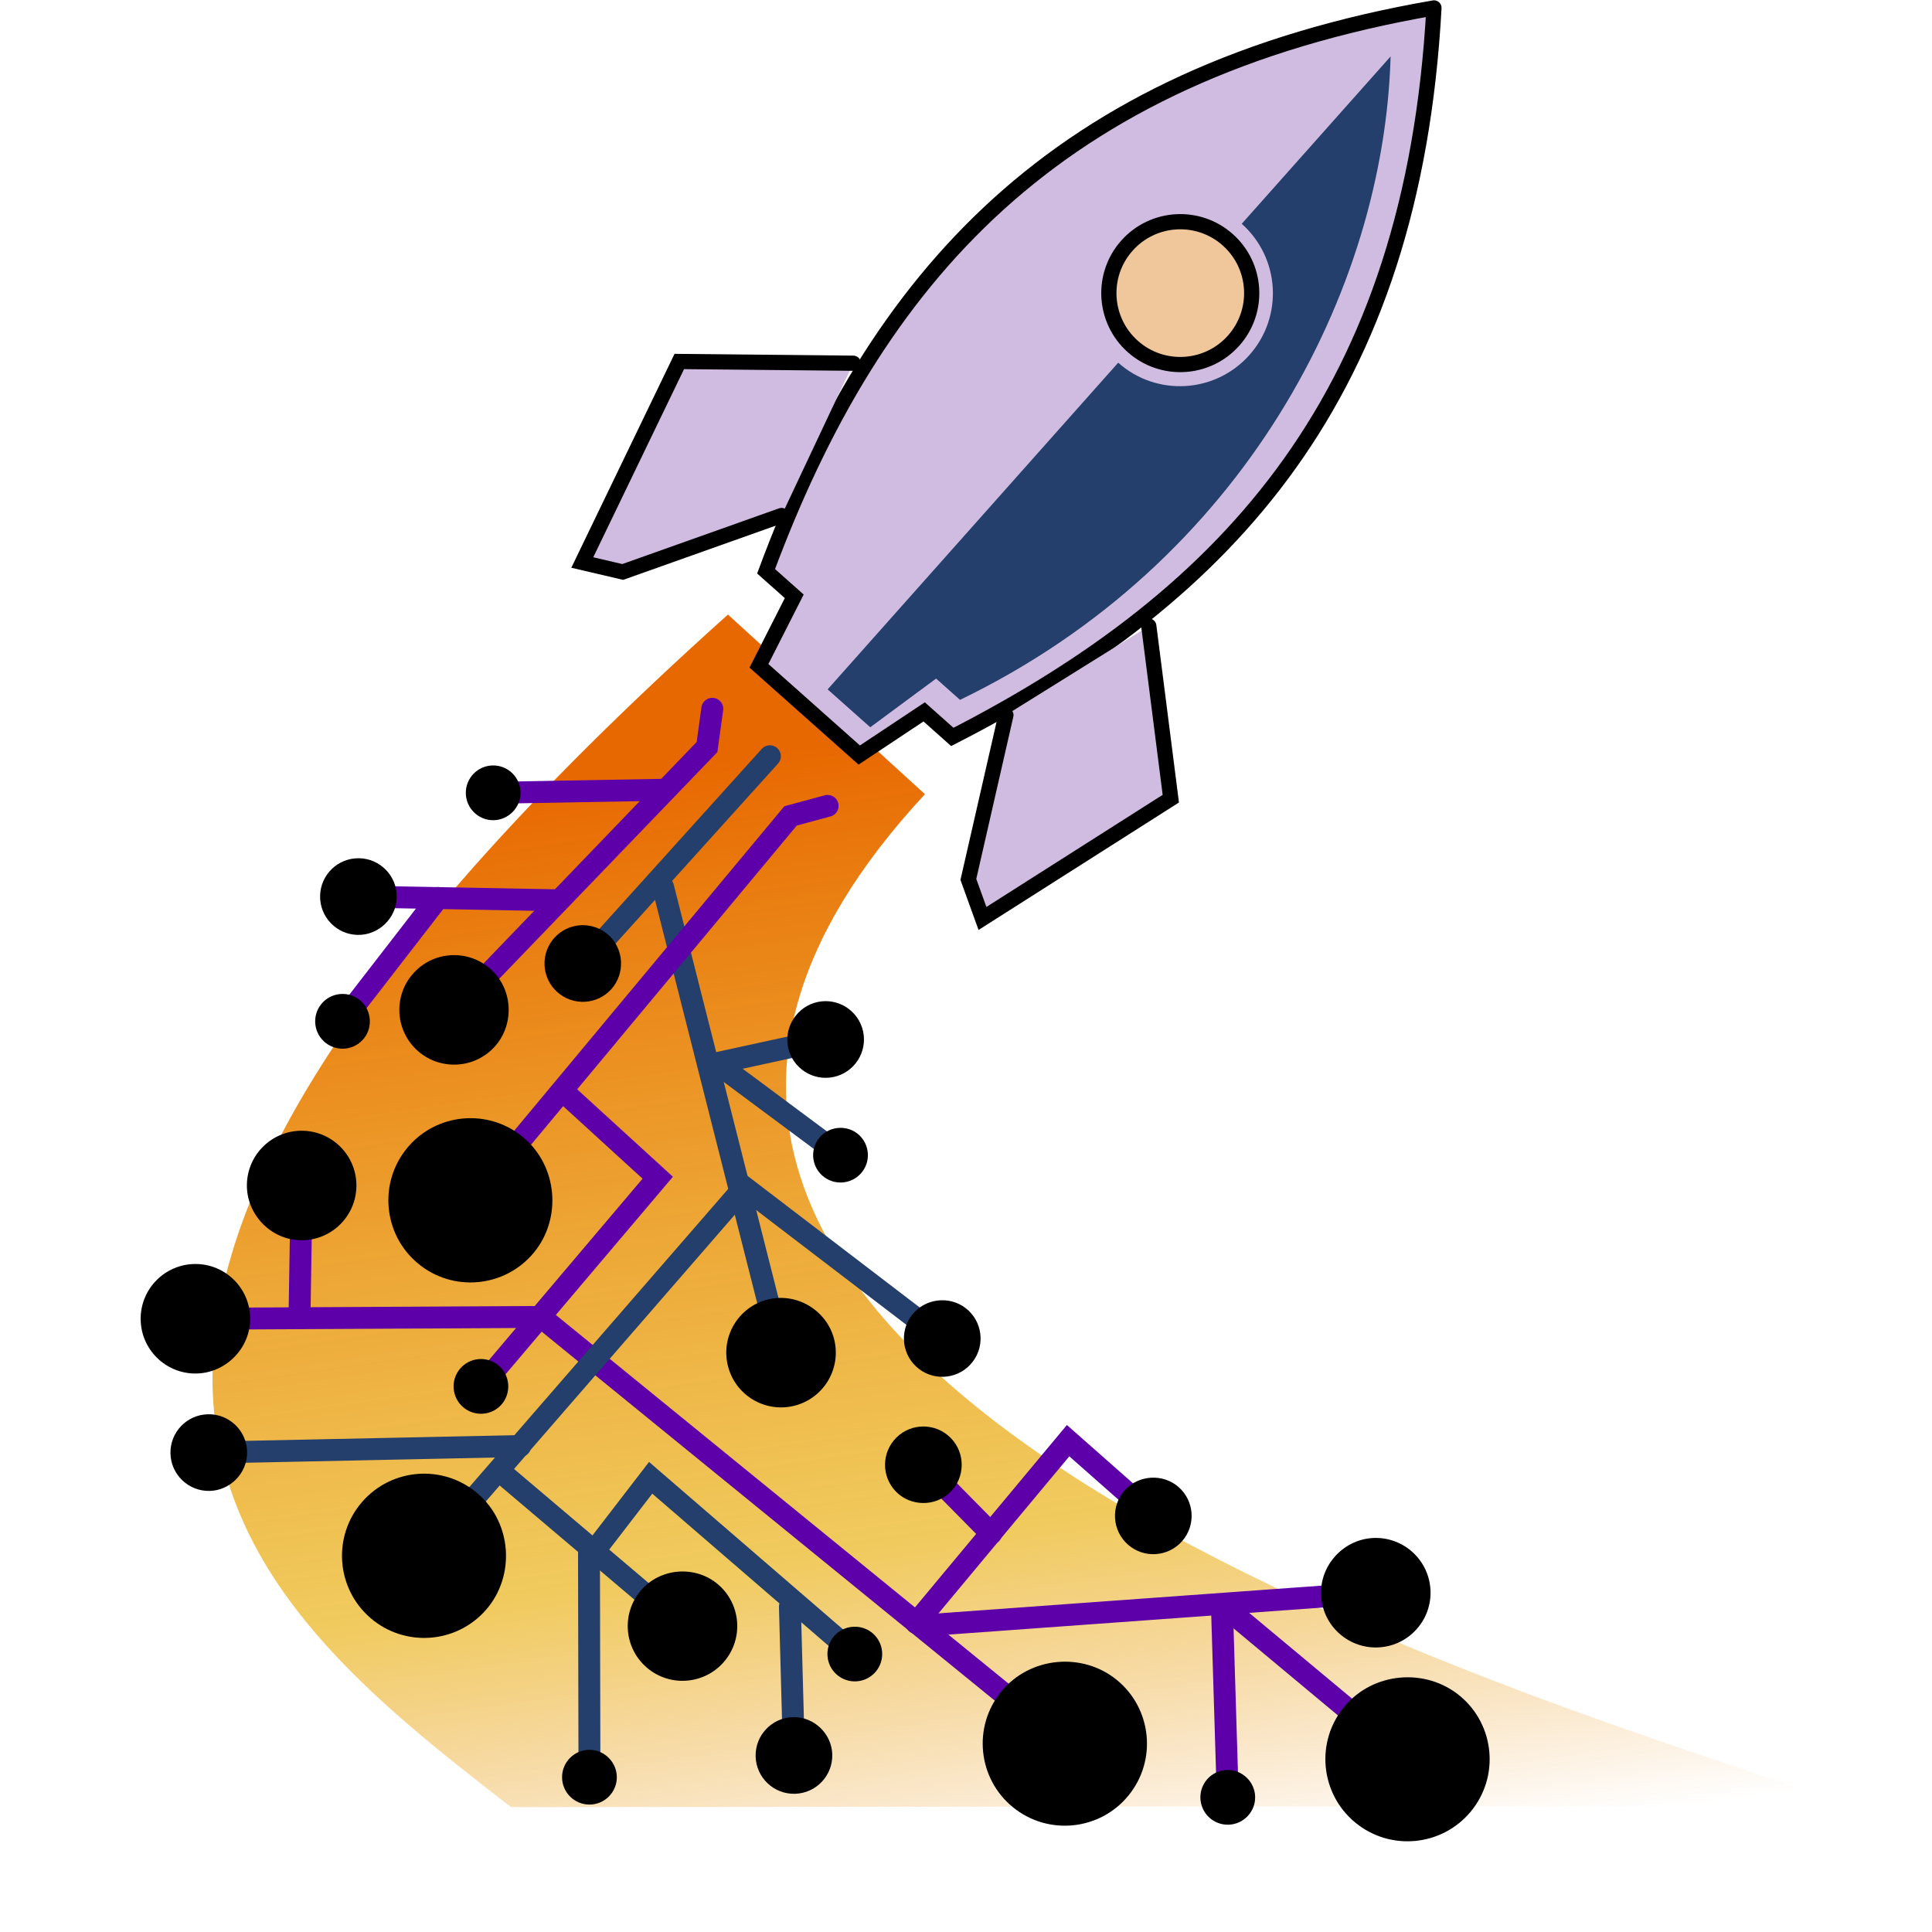 <?xml version="1.0" encoding="UTF-8" standalone="no"?>
<!-- Created with Inkscape (http://www.inkscape.org/) -->

<svg
   width="500"
   height="500"
   viewBox="0 0 132.292 132.292"
   version="1.1"
   id="svg1"
   xml:space="preserve"
   sodipodi:docname="logo5.svg"
   inkscape:version="1.4 (e7c3feb1, 2024-10-09)"
   xmlns:inkscape="http://www.inkscape.org/namespaces/inkscape"
   xmlns:sodipodi="http://sodipodi.sourceforge.net/DTD/sodipodi-0.dtd"
   xmlns:xlink="http://www.w3.org/1999/xlink"
   xmlns="http://www.w3.org/2000/svg"
   xmlns:svg="http://www.w3.org/2000/svg"><sodipodi:namedview
     id="namedview1"
     pagecolor="#ffffff"
     bordercolor="#000000"
     borderopacity="0.25"
     inkscape:showpageshadow="2"
     inkscape:pageopacity="0.0"
     inkscape:pagecheckerboard="0"
     inkscape:deskcolor="#d1d1d1"
     inkscape:document-units="mm"
     inkscape:zoom="1.049665"
     inkscape:cx="231.02608"
     inkscape:cy="320.57846"
     inkscape:window-width="1472"
     inkscape:window-height="920"
     inkscape:window-x="0"
     inkscape:window-y="36"
     inkscape:window-maximized="0"
     inkscape:current-layer="layer1" /><defs
     id="defs1"><linearGradient
       id="linearGradient402"
       inkscape:collect="always"><stop
         style="stop-color:#e86800;stop-opacity:1;"
         offset="0"
         id="stop402" /><stop
         style="stop-color:#e8ac00;stop-opacity:0.629;"
         offset="0.686"
         id="stop404" /><stop
         style="stop-color:#e87f00;stop-opacity:0;"
         offset="1"
         id="stop403" /></linearGradient><inkscape:perspective
       sodipodi:type="inkscape:persp3d"
       inkscape:vp_x="88.112563 : 49.864165 : 1"
       inkscape:vp_y="0 : 1000 : 0"
       inkscape:vp_z="116.00999 : 49.145855 : 1"
       inkscape:persp3d-origin="94.878188 : 41.942296 : 1"
       id="perspective344" /><linearGradient
       id="swatch342"
       inkscape:swatch="solid"><stop
         style="stop-color:#000000;stop-opacity:1;"
         offset="0"
         id="stop342" /></linearGradient><inkscape:path-effect
       effect="mirror_symmetry"
       start_point="155.394,-32.573"
       end_point="155.394,29.256"
       center_point="155.394,-1.658"
       id="path-effect1"
       is_visible="true"
       lpeversion="1.2"
       lpesatellites=""
       mode="free"
       discard_orig_path="false"
       fuse_paths="false"
       oposite_fuse="false"
       split_items="false"
       split_open="false"
       link_styles="false" /><inkscape:path-effect
       effect="mirror_symmetry"
       start_point="81.767,10.172"
       end_point="81.767,62.701"
       center_point="81.767,36.436"
       id="path-effect6"
       is_visible="true"
       lpeversion="1.2"
       lpesatellites=""
       mode="free"
       discard_orig_path="false"
       fuse_paths="false"
       oposite_fuse="false"
       split_items="false"
       split_open="false"
       link_styles="false" /><inkscape:path-effect
       effect="mirror_symmetry"
       start_point="110.15,18.794"
       end_point="110.15,85.729"
       center_point="110.15,52.261"
       id="path-effect5"
       is_visible="true"
       lpeversion="1.2"
       lpesatellites=""
       mode="free"
       discard_orig_path="false"
       fuse_paths="false"
       oposite_fuse="false"
       split_items="false"
       split_open="false"
       link_styles="false" /><inkscape:path-effect
       effect="mirror_symmetry"
       start_point="109.048,35.532"
       end_point="109.048,59.629"
       center_point="109.048,47.581"
       id="path-effect4"
       is_visible="true"
       lpeversion="1.2"
       lpesatellites=""
       mode="free"
       discard_orig_path="false"
       fuse_paths="false"
       oposite_fuse="false"
       split_items="false"
       split_open="false"
       link_styles="false" /><inkscape:path-effect
       effect="mirror_symmetry"
       start_point="109.048,35.532"
       end_point="109.048,59.629"
       center_point="109.048,47.581"
       id="path-effect4-3"
       is_visible="true"
       lpeversion="1.2"
       lpesatellites=""
       mode="free"
       discard_orig_path="false"
       fuse_paths="false"
       oposite_fuse="false"
       split_items="false"
       split_open="false"
       link_styles="false" /><inkscape:path-effect
       effect="mirror_symmetry"
       start_point="110.15,18.794"
       end_point="110.15,85.729"
       center_point="110.15,52.261"
       id="path-effect5-4"
       is_visible="true"
       lpeversion="1.2"
       lpesatellites=""
       mode="free"
       discard_orig_path="false"
       fuse_paths="false"
       oposite_fuse="false"
       split_items="false"
       split_open="false"
       link_styles="false" /><marker
       style="overflow:visible"
       id="marker399-1-4"
       refX="0"
       refY="0"
       orient="auto"
       inkscape:stockid="Dot"
       markerWidth="0.5"
       markerHeight="0.5"
       viewBox="0 0 1 1"
       inkscape:isstock="true"
       inkscape:collect="always"
       preserveAspectRatio="xMidYMid"><path
         transform="scale(0.5)"
         style="fill:context-stroke;fill-rule:evenodd;stroke:none"
         d="M 5,0 C 5,2.76 2.76,5 0,5 -2.76,5 -5,2.76 -5,0 c 0,-2.76 2.3,-5 5,-5 2.76,0 5,2.24 5,5 z"
         sodipodi:nodetypes="sssss"
         id="path399-765-8" /></marker><marker
       style="overflow:visible"
       id="marker399-1-8-3"
       refX="0"
       refY="0"
       orient="auto"
       inkscape:stockid="Dot"
       markerWidth="0.5"
       markerHeight="0.5"
       viewBox="0 0 1 1"
       inkscape:isstock="true"
       inkscape:collect="always"
       preserveAspectRatio="xMidYMid"><path
         transform="scale(0.5)"
         style="fill:context-stroke;fill-rule:evenodd;stroke:none"
         d="M 5,0 C 5,2.76 2.76,5 0,5 -2.76,5 -5,2.76 -5,0 c 0,-2.76 2.3,-5 5,-5 2.76,0 5,2.24 5,5 z"
         sodipodi:nodetypes="sssss"
         id="path399-765-1-5" /></marker><marker
       style="overflow:visible"
       id="marker399-1-8-9-0"
       refX="0"
       refY="0"
       orient="auto"
       inkscape:stockid="Dot"
       markerWidth="0.5"
       markerHeight="0.5"
       viewBox="0 0 1 1"
       inkscape:isstock="true"
       inkscape:collect="always"
       preserveAspectRatio="xMidYMid"><path
         transform="scale(0.5)"
         style="fill:context-stroke;fill-rule:evenodd;stroke:none"
         d="M 5,0 C 5,2.76 2.76,5 0,5 -2.76,5 -5,2.76 -5,0 c 0,-2.76 2.3,-5 5,-5 2.76,0 5,2.24 5,5 z"
         sodipodi:nodetypes="sssss"
         id="path399-765-1-3-0" /></marker><marker
       style="overflow:visible"
       id="marker399-9-6"
       refX="0"
       refY="0"
       orient="auto"
       inkscape:stockid="Dot"
       markerWidth="0.5"
       markerHeight="0.5"
       viewBox="0 0 1 1"
       inkscape:isstock="true"
       inkscape:collect="always"
       preserveAspectRatio="xMidYMid"><path
         transform="scale(0.5)"
         style="fill:context-stroke;fill-rule:evenodd;stroke:none"
         d="M 5,0 C 5,2.76 2.76,5 0,5 -2.76,5 -5,2.76 -5,0 c 0,-2.76 2.3,-5 5,-5 2.76,0 5,2.24 5,5 z"
         sodipodi:nodetypes="sssss"
         id="path399-76-7" /></marker><marker
       style="overflow:visible"
       id="marker399-4-0"
       refX="0"
       refY="0"
       orient="auto"
       inkscape:stockid="Dot"
       markerWidth="0.5"
       markerHeight="0.5"
       viewBox="0 0 1 1"
       inkscape:isstock="true"
       inkscape:collect="always"
       preserveAspectRatio="xMidYMid"><path
         transform="scale(0.5)"
         style="fill:context-stroke;fill-rule:evenodd;stroke:none"
         d="M 5,0 C 5,2.76 2.76,5 0,5 -2.76,5 -5,2.76 -5,0 c 0,-2.76 2.3,-5 5,-5 2.76,0 5,2.24 5,5 z"
         sodipodi:nodetypes="sssss"
         id="path399-7-7" /></marker><marker
       style="overflow:visible"
       id="marker399-4-0-2-3"
       refX="0"
       refY="0"
       orient="auto"
       inkscape:stockid="Dot"
       markerWidth="0.5"
       markerHeight="0.5"
       viewBox="0 0 1 1"
       inkscape:isstock="true"
       inkscape:collect="always"
       preserveAspectRatio="xMidYMid"><path
         transform="scale(0.5)"
         style="fill:context-stroke;fill-rule:evenodd;stroke:none"
         d="M 5,0 C 5,2.76 2.76,5 0,5 -2.76,5 -5,2.76 -5,0 c 0,-2.76 2.3,-5 5,-5 2.76,0 5,2.24 5,5 z"
         sodipodi:nodetypes="sssss"
         id="path399-7-7-9-3" /></marker><marker
       style="overflow:visible"
       id="marker400-8-2"
       refX="0"
       refY="0"
       orient="auto"
       inkscape:stockid="Dot"
       markerWidth="0.7"
       markerHeight="0.7"
       viewBox="0 0 1 1"
       inkscape:isstock="true"
       inkscape:collect="always"
       preserveAspectRatio="xMidYMid"><path
         transform="scale(0.5)"
         style="fill:context-stroke;fill-rule:evenodd;stroke:none"
         d="M 5,0 C 5,2.76 2.76,5 0,5 -2.76,5 -5,2.76 -5,0 c 0,-2.76 2.3,-5 5,-5 2.76,0 5,2.24 5,5 z"
         sodipodi:nodetypes="sssss"
         id="path400-3-1" /></marker><marker
       style="overflow:visible"
       id="marker400-8-37-4"
       refX="0"
       refY="0"
       orient="auto"
       inkscape:stockid="Dot"
       markerWidth="0.7"
       markerHeight="0.7"
       viewBox="0 0 1 1"
       inkscape:isstock="true"
       inkscape:collect="always"
       preserveAspectRatio="xMidYMid"><path
         transform="scale(0.5)"
         style="fill:context-stroke;fill-rule:evenodd;stroke:none"
         d="M 5,0 C 5,2.76 2.76,5 0,5 -2.76,5 -5,2.76 -5,0 c 0,-2.76 2.3,-5 5,-5 2.76,0 5,2.24 5,5 z"
         sodipodi:nodetypes="sssss"
         id="path400-3-9-00" /></marker><marker
       style="overflow:visible"
       id="marker400-8-37-8-8"
       refX="0"
       refY="0"
       orient="auto"
       inkscape:stockid="Dot"
       markerWidth="0.7"
       markerHeight="0.7"
       viewBox="0 0 1 1"
       inkscape:isstock="true"
       inkscape:collect="always"
       preserveAspectRatio="xMidYMid"><path
         transform="scale(0.5)"
         style="fill:context-stroke;fill-rule:evenodd;stroke:none"
         d="M 5,0 C 5,2.76 2.76,5 0,5 -2.76,5 -5,2.76 -5,0 c 0,-2.76 2.3,-5 5,-5 2.76,0 5,2.24 5,5 z"
         sodipodi:nodetypes="sssss"
         id="path400-3-9-0-7" /></marker><marker
       style="overflow:visible"
       id="marker400-8-37-8-6-3"
       refX="0"
       refY="0"
       orient="auto"
       inkscape:stockid="Dot"
       markerWidth="0.7"
       markerHeight="0.7"
       viewBox="0 0 1 1"
       inkscape:isstock="true"
       inkscape:collect="always"
       preserveAspectRatio="xMidYMid"><path
         transform="scale(0.5)"
         style="fill:context-stroke;fill-rule:evenodd;stroke:none"
         d="M 5,0 C 5,2.76 2.76,5 0,5 -2.76,5 -5,2.76 -5,0 c 0,-2.76 2.3,-5 5,-5 2.76,0 5,2.24 5,5 z"
         sodipodi:nodetypes="sssss"
         id="path400-3-9-0-4-8" /></marker><marker
       style="overflow:visible"
       id="marker400-8-3-4"
       refX="0"
       refY="0"
       orient="auto"
       inkscape:stockid="Dot"
       markerWidth="0.7"
       markerHeight="0.7"
       viewBox="0 0 1 1"
       inkscape:isstock="true"
       inkscape:collect="always"
       preserveAspectRatio="xMidYMid"><path
         transform="scale(0.5)"
         style="fill:context-stroke;fill-rule:evenodd;stroke:none"
         d="M 5,0 C 5,2.76 2.76,5 0,5 -2.76,5 -5,2.76 -5,0 c 0,-2.76 2.3,-5 5,-5 2.76,0 5,2.24 5,5 z"
         sodipodi:nodetypes="sssss"
         id="path400-3-6-5" /></marker><marker
       style="overflow:visible"
       id="marker400-8-3-9-2"
       refX="0"
       refY="0"
       orient="auto"
       inkscape:stockid="Dot"
       markerWidth="0.7"
       markerHeight="0.7"
       viewBox="0 0 1 1"
       inkscape:isstock="true"
       inkscape:collect="always"
       preserveAspectRatio="xMidYMid"><path
         transform="scale(0.5)"
         style="fill:context-stroke;fill-rule:evenodd;stroke:none"
         d="M 5,0 C 5,2.76 2.76,5 0,5 -2.76,5 -5,2.76 -5,0 c 0,-2.76 2.3,-5 5,-5 2.76,0 5,2.24 5,5 z"
         sodipodi:nodetypes="sssss"
         id="path400-3-6-0-9" /></marker><marker
       style="overflow:visible"
       id="marker400-8-1-0"
       refX="0"
       refY="0"
       orient="auto"
       inkscape:stockid="Dot"
       markerWidth="0.7"
       markerHeight="0.7"
       viewBox="0 0 1 1"
       inkscape:isstock="true"
       inkscape:collect="always"
       preserveAspectRatio="xMidYMid"><path
         transform="scale(0.5)"
         style="fill:context-stroke;fill-rule:evenodd;stroke:none"
         d="M 5,0 C 5,2.76 2.76,5 0,5 -2.76,5 -5,2.76 -5,0 c 0,-2.76 2.3,-5 5,-5 2.76,0 5,2.24 5,5 z"
         sodipodi:nodetypes="sssss"
         id="path400-3-7-9" /></marker><marker
       style="overflow:visible"
       id="marker400-2-8"
       refX="0"
       refY="0"
       orient="auto"
       inkscape:stockid="Dot"
       markerWidth="0.7"
       markerHeight="0.7"
       viewBox="0 0 1 1"
       inkscape:isstock="true"
       inkscape:collect="always"
       preserveAspectRatio="xMidYMid"><path
         transform="scale(0.5)"
         style="fill:context-stroke;fill-rule:evenodd;stroke:none"
         d="M 5,0 C 5,2.76 2.76,5 0,5 -2.76,5 -5,2.76 -5,0 c 0,-2.76 2.3,-5 5,-5 2.76,0 5,2.24 5,5 z"
         sodipodi:nodetypes="sssss"
         id="path400-4-0" /></marker><marker
       style="overflow:visible"
       id="marker401-8-5"
       refX="0"
       refY="0"
       orient="auto"
       inkscape:stockid="Dot"
       markerWidth="1"
       markerHeight="1"
       viewBox="0 0 1 1"
       inkscape:isstock="true"
       inkscape:collect="always"
       preserveAspectRatio="xMidYMid"><path
         transform="scale(0.5)"
         style="fill:context-stroke;fill-rule:evenodd;stroke:none"
         d="M 5,0 C 5,2.76 2.76,5 0,5 -2.76,5 -5,2.76 -5,0 c 0,-2.76 2.3,-5 5,-5 2.76,0 5,2.24 5,5 z"
         sodipodi:nodetypes="sssss"
         id="path401-9-3" /></marker><marker
       style="overflow:visible"
       id="marker401-8-1-5"
       refX="0"
       refY="0"
       orient="auto"
       inkscape:stockid="Dot"
       markerWidth="1"
       markerHeight="1"
       viewBox="0 0 1 1"
       inkscape:isstock="true"
       inkscape:collect="always"
       preserveAspectRatio="xMidYMid"><path
         transform="scale(0.5)"
         style="fill:context-stroke;fill-rule:evenodd;stroke:none"
         d="M 5,0 C 5,2.76 2.76,5 0,5 -2.76,5 -5,2.76 -5,0 c 0,-2.76 2.3,-5 5,-5 2.76,0 5,2.24 5,5 z"
         sodipodi:nodetypes="sssss"
         id="path401-9-7-5" /></marker><marker
       style="overflow:visible"
       id="marker401-8-44-4"
       refX="0"
       refY="0"
       orient="auto"
       inkscape:stockid="Dot"
       markerWidth="1"
       markerHeight="1"
       viewBox="0 0 1 1"
       inkscape:isstock="true"
       inkscape:collect="always"
       preserveAspectRatio="xMidYMid"><path
         transform="scale(0.5)"
         style="fill:context-stroke;fill-rule:evenodd;stroke:none"
         d="M 5,0 C 5,2.76 2.76,5 0,5 -2.76,5 -5,2.76 -5,0 c 0,-2.76 2.3,-5 5,-5 2.76,0 5,2.24 5,5 z"
         sodipodi:nodetypes="sssss"
         id="path401-9-8-5" /></marker><marker
       style="overflow:visible"
       id="marker401-8-44-1-1"
       refX="0"
       refY="0"
       orient="auto"
       inkscape:stockid="Dot"
       markerWidth="1"
       markerHeight="1"
       viewBox="0 0 1 1"
       inkscape:isstock="true"
       inkscape:collect="always"
       preserveAspectRatio="xMidYMid"><path
         transform="scale(0.5)"
         style="fill:context-stroke;fill-rule:evenodd;stroke:none"
         d="M 5,0 C 5,2.76 2.76,5 0,5 -2.76,5 -5,2.76 -5,0 c 0,-2.76 2.3,-5 5,-5 2.76,0 5,2.24 5,5 z"
         sodipodi:nodetypes="sssss"
         id="path401-9-8-1-1" /></marker><marker
       style="overflow:visible"
       id="marker401-8-4-6"
       refX="0"
       refY="0"
       orient="auto"
       inkscape:stockid="Dot"
       markerWidth="1"
       markerHeight="1"
       viewBox="0 0 1 1"
       inkscape:isstock="true"
       inkscape:collect="always"
       preserveAspectRatio="xMidYMid"><path
         transform="scale(0.5)"
         style="fill:context-stroke;fill-rule:evenodd;stroke:none"
         d="M 5,0 C 5,2.76 2.76,5 0,5 -2.76,5 -5,2.76 -5,0 c 0,-2.76 2.3,-5 5,-5 2.76,0 5,2.24 5,5 z"
         sodipodi:nodetypes="sssss"
         id="path401-9-6-1" /></marker><marker
       style="overflow:visible"
       id="marker402-1-9"
       refX="0"
       refY="0"
       orient="auto"
       inkscape:stockid="Dot"
       markerWidth="1.5"
       markerHeight="1.5"
       viewBox="0 0 1 1"
       inkscape:isstock="true"
       inkscape:collect="always"
       preserveAspectRatio="xMidYMid"><path
         transform="scale(0.5)"
         style="fill:context-stroke;fill-rule:evenodd;stroke:none"
         d="M 5,0 C 5,2.76 2.76,5 0,5 -2.76,5 -5,2.76 -5,0 c 0,-2.76 2.3,-5 5,-5 2.76,0 5,2.24 5,5 z"
         sodipodi:nodetypes="sssss"
         id="path402-9-3" /></marker><marker
       style="overflow:visible"
       id="marker402-1-2-4"
       refX="0"
       refY="0"
       orient="auto"
       inkscape:stockid="Dot"
       markerWidth="1.5"
       markerHeight="1.5"
       viewBox="0 0 1 1"
       inkscape:isstock="true"
       inkscape:collect="always"
       preserveAspectRatio="xMidYMid"><path
         transform="scale(0.5)"
         style="fill:context-stroke;fill-rule:evenodd;stroke:none"
         d="M 5,0 C 5,2.76 2.76,5 0,5 -2.76,5 -5,2.76 -5,0 c 0,-2.76 2.3,-5 5,-5 2.76,0 5,2.24 5,5 z"
         sodipodi:nodetypes="sssss"
         id="path402-9-6-7" /></marker><marker
       style="overflow:visible"
       id="marker402-1-2-2-9"
       refX="0"
       refY="0"
       orient="auto"
       inkscape:stockid="Dot"
       markerWidth="1.5"
       markerHeight="1.5"
       viewBox="0 0 1 1"
       inkscape:isstock="true"
       inkscape:collect="always"
       preserveAspectRatio="xMidYMid"><path
         transform="scale(0.5)"
         style="fill:context-stroke;fill-rule:evenodd;stroke:none"
         d="M 5,0 C 5,2.76 2.76,5 0,5 -2.76,5 -5,2.76 -5,0 c 0,-2.76 2.3,-5 5,-5 2.76,0 5,2.24 5,5 z"
         sodipodi:nodetypes="sssss"
         id="path402-9-6-4-8" /></marker><marker
       style="overflow:visible"
       id="marker401-0"
       refX="0"
       refY="0"
       orient="auto"
       inkscape:stockid="Dot"
       markerWidth="1"
       markerHeight="1"
       viewBox="0 0 1 1"
       inkscape:isstock="true"
       inkscape:collect="always"
       preserveAspectRatio="xMidYMid"><path
         transform="scale(0.5)"
         style="fill:context-stroke;fill-rule:evenodd;stroke:none"
         d="M 5,0 C 5,2.76 2.76,5 0,5 -2.76,5 -5,2.76 -5,0 c 0,-2.76 2.3,-5 5,-5 2.76,0 5,2.24 5,5 z"
         sodipodi:nodetypes="sssss"
         id="path401-7" /></marker><marker
       style="overflow:visible"
       id="marker399-4-8-5"
       refX="0"
       refY="0"
       orient="auto"
       inkscape:stockid="Dot"
       markerWidth="0.5"
       markerHeight="0.5"
       viewBox="0 0 1 1"
       inkscape:isstock="true"
       inkscape:collect="always"
       preserveAspectRatio="xMidYMid"><path
         transform="scale(0.5)"
         style="fill:context-stroke;fill-rule:evenodd;stroke:none"
         d="M 5,0 C 5,2.76 2.76,5 0,5 -2.76,5 -5,2.76 -5,0 c 0,-2.76 2.3,-5 5,-5 2.76,0 5,2.24 5,5 z"
         sodipodi:nodetypes="sssss"
         id="path399-7-2-8" /></marker><marker
       style="overflow:visible"
       id="marker402-1-2-5-4"
       refX="0"
       refY="0"
       orient="auto"
       inkscape:stockid="Dot"
       markerWidth="1.5"
       markerHeight="1.5"
       viewBox="0 0 1 1"
       inkscape:isstock="true"
       inkscape:collect="always"
       preserveAspectRatio="xMidYMid"><path
         transform="scale(0.5)"
         style="fill:context-stroke;fill-rule:evenodd;stroke:none"
         d="M 5,0 C 5,2.76 2.76,5 0,5 -2.76,5 -5,2.76 -5,0 c 0,-2.76 2.3,-5 5,-5 2.76,0 5,2.24 5,5 z"
         sodipodi:nodetypes="sssss"
         id="path402-9-6-44-2" /></marker><inkscape:path-effect
       effect="mirror_symmetry"
       start_point="110.15,18.794"
       end_point="110.15,85.729"
       center_point="110.15,52.261"
       id="path-effect5-49"
       is_visible="true"
       lpeversion="1.2"
       lpesatellites=""
       mode="free"
       discard_orig_path="false"
       fuse_paths="false"
       oposite_fuse="false"
       split_items="false"
       split_open="false"
       link_styles="false" /><linearGradient
       inkscape:collect="always"
       xlink:href="#linearGradient402"
       id="linearGradient403"
       x1="53.191"
       y1="51.971"
       x2="64.667"
       y2="131.623"
       gradientUnits="userSpaceOnUse"
       gradientTransform="translate(0,-0.567)" /><filter
       inkscape:collect="always"
       style="color-interpolation-filters:sRGB"
       id="filter407"
       x="-0.097"
       y="-0.134"
       width="1.194"
       height="1.267"><feGaussianBlur
         inkscape:collect="always"
         stdDeviation="4.543"
         id="feGaussianBlur407" /></filter></defs><g
     inkscape:label="Layer 1"
     inkscape:groupmode="layer"
     id="layer1"><path
       style="mix-blend-mode:normal;fill:url(#linearGradient403);stroke:none;stroke-width:0.5;stroke-linecap:round;stroke-dasharray:none;stroke-opacity:1;filter:url(#filter407)"
       d="M 49.845,42.082 C -5.564,91.745 16.246,109.223 34.993,123.742 l 91.775,-0.085 C 109.203,117.345 26.029,94.568 63.336,54.381"
       id="path344-3-0"
       sodipodi:nodetypes="cccc" /><g
       id="g402"
       transform="translate(-108.964,-110.248)"><path
         style="fill:none;fill-opacity:1;stroke:#243f6b;stroke-width:1.5;stroke-linecap:round;stroke-miterlimit:4;stroke-dasharray:none;stroke-opacity:1;marker-end:url(#marker399-1-4)"
         d="m 158.243,183.193 8.274,6.152"
         id="path397-451-7"
         sodipodi:nodetypes="cc" /><path
         style="fill:none;fill-opacity:1;stroke:#243f6b;stroke-width:1.5;stroke-linecap:round;stroke-miterlimit:4;stroke-dasharray:none;stroke-opacity:1;marker-end:url(#marker399-1-8-3)"
         d="m 149.294,216.35 0.032,15.59"
         id="path397-451-5-0"
         sodipodi:nodetypes="cc" /><path
         style="fill:none;fill-opacity:1;stroke:#243f6b;stroke-width:1.5;stroke-linecap:round;stroke-miterlimit:4;stroke-dasharray:none;stroke-opacity:1;marker-end:url(#marker399-1-8-9-0)"
         d="m 149.783,216.289 3.734,-4.85 13.979,12.066"
         id="path397-451-5-1-7"
         sodipodi:nodetypes="ccc" /><path
         style="fill:none;fill-opacity:1;stroke:#5d00aa;stroke-width:1.5;stroke-linecap:round;stroke-miterlimit:4;stroke-dasharray:none;stroke-opacity:1;marker-end:url(#marker399-9-6)"
         d="m 192.638,220.362 0.396,12.956"
         id="path397-2-6"
         sodipodi:nodetypes="cc" /><path
         style="fill:none;fill-opacity:1;stroke:#5d00aa;stroke-width:1.5;stroke-linecap:round;stroke-miterlimit:4;stroke-dasharray:none;stroke-opacity:1;marker-end:url(#marker399-4-0)"
         d="m 147.819,185.245 6.183,5.646 -12.104,14.289"
         id="path397-0-8"
         sodipodi:nodetypes="ccc" /><path
         style="fill:none;fill-opacity:1;stroke:#5d00aa;stroke-width:1.5;stroke-linecap:round;stroke-miterlimit:4;stroke-dasharray:none;stroke-opacity:1;marker-end:url(#marker399-4-0-2-3)"
         d="m 138.956,171.735 -6.536,8.447"
         id="path397-0-6-0-2"
         sodipodi:nodetypes="cc" /><path
         style="fill:none;fill-opacity:1;stroke:#243f6b;stroke-width:1.5;stroke-linecap:round;stroke-miterlimit:4;stroke-dasharray:none;stroke-opacity:1;marker-end:url(#marker400-8-2)"
         d="m 157.967,183.066 7.531,-1.64"
         id="path397-4-1-39"
         sodipodi:nodetypes="cc" /><path
         style="fill:none;fill-opacity:1;stroke:#5d00aa;stroke-width:1.5;stroke-linecap:round;stroke-miterlimit:4;stroke-dasharray:none;stroke-opacity:1;marker-end:url(#marker400-8-37-4)"
         d="m 146.975,171.891 -13.468,-0.251"
         id="path397-4-1-3-0"
         sodipodi:nodetypes="cc" /><path
         style="fill:none;fill-opacity:1;stroke:#243f6b;stroke-width:1.5;stroke-linecap:round;stroke-miterlimit:4;stroke-dasharray:none;stroke-opacity:1;marker-end:url(#marker400-8-37-8-8)"
         d="m 159.591,191.281 13.893,10.618"
         id="path397-4-1-3-2-3"
         sodipodi:nodetypes="cc" /><path
         style="fill:none;fill-opacity:1;stroke:#243f6b;stroke-width:1.5;stroke-linecap:round;stroke-miterlimit:4;stroke-dasharray:none;stroke-opacity:1;marker-end:url(#marker400-8-37-8-6-3)"
         d="m 144.582,209.265 -21.322,0.448"
         id="path397-4-1-3-2-0-8"
         sodipodi:nodetypes="cc" /><path
         style="fill:none;fill-opacity:1;stroke:#5d00aa;stroke-width:1.5;stroke-linecap:round;stroke-miterlimit:4;stroke-dasharray:none;stroke-opacity:1;marker-end:url(#marker400-8-3-4)"
         d="m 176.832,215.255 -4.641,-4.705"
         id="path397-4-1-1-3"
         sodipodi:nodetypes="cc" /><path
         style="fill:none;fill-opacity:1;stroke:#243f6b;stroke-width:1.5;stroke-linecap:round;stroke-miterlimit:4;stroke-dasharray:none;stroke-opacity:1;marker-end:url(#marker400-8-3-9-2)"
         d="m 163.052,220.269 0.277,10.183"
         id="path397-4-1-1-0-1"
         sodipodi:nodetypes="cc" /><path
         style="fill:none;fill-opacity:1;stroke:#5d00aa;stroke-width:1.5;stroke-linecap:round;stroke-miterlimit:4;stroke-dasharray:none;stroke-opacity:1;marker-end:url(#marker400-8-1-0)"
         d="m 171.701,221.38 10.4,-12.484 5.834,5.149"
         id="path397-4-1-8-0"
         sodipodi:nodetypes="ccc" /><path
         style="fill:none;fill-opacity:1;stroke:#243f6b;stroke-width:1.5;stroke-linecap:round;stroke-miterlimit:4;stroke-dasharray:none;stroke-opacity:1;marker-end:url(#marker400-2-8)"
         d="M 161.682,162.031 148.873,176.223"
         id="path397-4-4-0"
         sodipodi:nodetypes="cc" /><path
         style="fill:none;fill-opacity:1;stroke:#243f6b;stroke-width:1.5;stroke-linecap:round;stroke-miterlimit:4;stroke-dasharray:none;stroke-opacity:1;marker-end:url(#marker401-8-5)"
         d="m 154.367,170.994 8.078,31.874"
         id="path397-1-3-8"
         sodipodi:nodetypes="cc" /><path
         style="fill:none;fill-opacity:1;stroke:#243f6b;stroke-width:1.5;stroke-linecap:round;stroke-miterlimit:4;stroke-dasharray:none;stroke-opacity:1;marker-end:url(#marker401-8-1-5)"
         d="m 143.373,211.148 12.324,10.443"
         id="path397-1-3-7-0"
         sodipodi:nodetypes="cc" /><path
         style="fill:none;fill-opacity:1;stroke:#5d00aa;stroke-width:1.5;stroke-linecap:round;stroke-miterlimit:4;stroke-dasharray:none;stroke-opacity:1;marker-end:url(#marker401-8-44-4)"
         d="m 145.732,200.426 -23.387,0.123"
         id="path397-1-3-1-4"
         sodipodi:nodetypes="cc" /><path
         style="fill:none;fill-opacity:1;stroke:#5d00aa;stroke-width:1.5;stroke-linecap:round;stroke-miterlimit:4;stroke-dasharray:none;stroke-opacity:1;marker-end:url(#marker401-8-44-1-1)"
         d="m 129.474,200.313 0.145,-8.889"
         id="path397-1-3-1-1-7"
         sodipodi:nodetypes="cc" /><path
         style="fill:none;fill-opacity:1;stroke:#5d00aa;stroke-width:1.5;stroke-linecap:round;stroke-miterlimit:4;stroke-dasharray:none;stroke-opacity:1;marker-end:url(#marker401-8-4-6)"
         d="m 172.514,221.525 30.655,-2.218"
         id="path397-1-3-0-6"
         sodipodi:nodetypes="cc" /><path
         style="fill:none;fill-opacity:1;stroke:#5d00aa;stroke-width:1.5;stroke-linecap:round;stroke-miterlimit:4;stroke-dasharray:none;stroke-opacity:1;marker-end:url(#marker402-1-9)"
         d="m 165.633,165.43 -2.535,0.686 -21.917,26.322"
         id="path397-45-7-1"
         sodipodi:nodetypes="ccc" /><path
         style="fill:none;fill-opacity:1;stroke:#5d00aa;stroke-width:1.5;stroke-linecap:round;stroke-miterlimit:4;stroke-dasharray:none;stroke-opacity:1;marker-end:url(#marker402-1-2-4)"
         d="m 146.111,200.51 35.767,29.127"
         id="path397-45-7-0-6"
         sodipodi:nodetypes="cc" /><path
         style="fill:none;fill-opacity:1;stroke:#5d00aa;stroke-width:1.5;stroke-linecap:round;stroke-miterlimit:4;stroke-dasharray:none;stroke-opacity:1;marker-end:url(#marker402-1-2-2-9)"
         d="m 193.08,220.481 12.262,10.224"
         id="path397-45-7-0-7-1"
         sodipodi:nodetypes="cc" /><path
         d="m 157.738,158.782 -0.361,2.619 -17.319,17.998"
         style="fill:none;fill-opacity:1;stroke:#5d00aa;stroke-width:1.5;stroke-linecap:round;stroke-miterlimit:4;stroke-dasharray:none;stroke-opacity:1;marker-end:url(#marker401-0)"
         id="path1-4"
         sodipodi:nodetypes="ccc" /><path
         style="fill:none;fill-opacity:1;stroke:#5d00aa;stroke-width:1.5;stroke-linecap:round;stroke-miterlimit:4;stroke-dasharray:none;stroke-opacity:1;marker-end:url(#marker399-4-8-5)"
         d="m 154.236,164.331 -11.501,0.205"
         id="path397-0-0-9"
         sodipodi:nodetypes="cc" /><path
         style="fill:none;fill-opacity:1;stroke:#243f6b;stroke-width:1.5;stroke-linecap:round;stroke-miterlimit:4;stroke-dasharray:none;stroke-opacity:1;marker-end:url(#marker402-1-2-5-4)"
         d="m 159.762,191.725 -21.756,25.055"
         id="path397-45-7-0-8-6"
         sodipodi:nodetypes="cc" /></g><g
       id="g395-1"
       transform="matrix(0.778,0.692,-0.692,0.778,53.744,-50.144)"><g
         id="g4-3"
         inkscape:path-effect="#path-effect5-49"
         transform="translate(-45.903,-10.789)"
         style="fill:#d0bce0;fill-opacity:1"><path
           style="fill:#d0bce0;fill-opacity:1;stroke:#000000;stroke-width:1;stroke-linecap:round;stroke-dasharray:none;stroke-opacity:1"
           d="m 110.15,18.794 c -15.803,19.844 -15.672,37.652 -8.196,56.872 h 2.478 l 1.304,4.957 h 4.413 m 0,-61.829 c 15.803,19.844 15.672,37.652 8.196,56.872 h -2.478 l -1.304,4.957 h -4.413"
           id="path1-4-8-6-7"
           sodipodi:nodetypes="ccccc"
           inkscape:original-d="m 110.15019,18.794278 c -15.803115,19.843705 -15.67221,37.651929 -8.196,56.872183 h 2.47837 l 1.30441,4.95675 h 4.41322" /><path
           style="fill:#d0bce0;fill-opacity:1;stroke:#000000;stroke-width:1;stroke-linecap:round;stroke-dasharray:none;stroke-opacity:1"
           d="m 97.145,61.632 -8.625,7.519 4.019,14.117 2.4,-1.302 5.337,-9.715 m 22.879,-10.619 8.625,7.519 -4.019,14.117 -2.4,-1.302 -5.337,-9.715"
           id="path2-8-4"
           sodipodi:nodetypes="ccccc"
           inkscape:original-d="m 97.145183,61.631984 -8.624823,7.519147 4.019258,14.116543 2.399625,-1.301915 5.337157,-9.714874" /></g><path
         id="path1-4-8-8-3-0"
         style="fill:#243f6b;fill-opacity:1;stroke:none;stroke-width:0.85;stroke-linecap:round;stroke-dasharray:none;stroke-opacity:1"
         d="m 64.237,12.284 v 14.73 c 3.375,1.5e-5 6.112,2.736 6.112,6.112 -1.4e-5,3.375 -2.736,6.112 -6.112,6.112 v 28.751 h 3.75 l 1.108,-5.27 h 2.106 c 7.96,-19.161 2.925,-38.671 -6.963,-50.435 z"
         sodipodi:nodetypes="ccccccccc" /><circle
         style="fill:#f1c79a;fill-opacity:0.973;stroke:#000000;stroke-width:1;stroke-linecap:round;stroke-dasharray:none;stroke-opacity:1"
         id="path3-7-3"
         cx="64.247"
         cy="33.106"
         r="4.697" /></g></g></svg>
